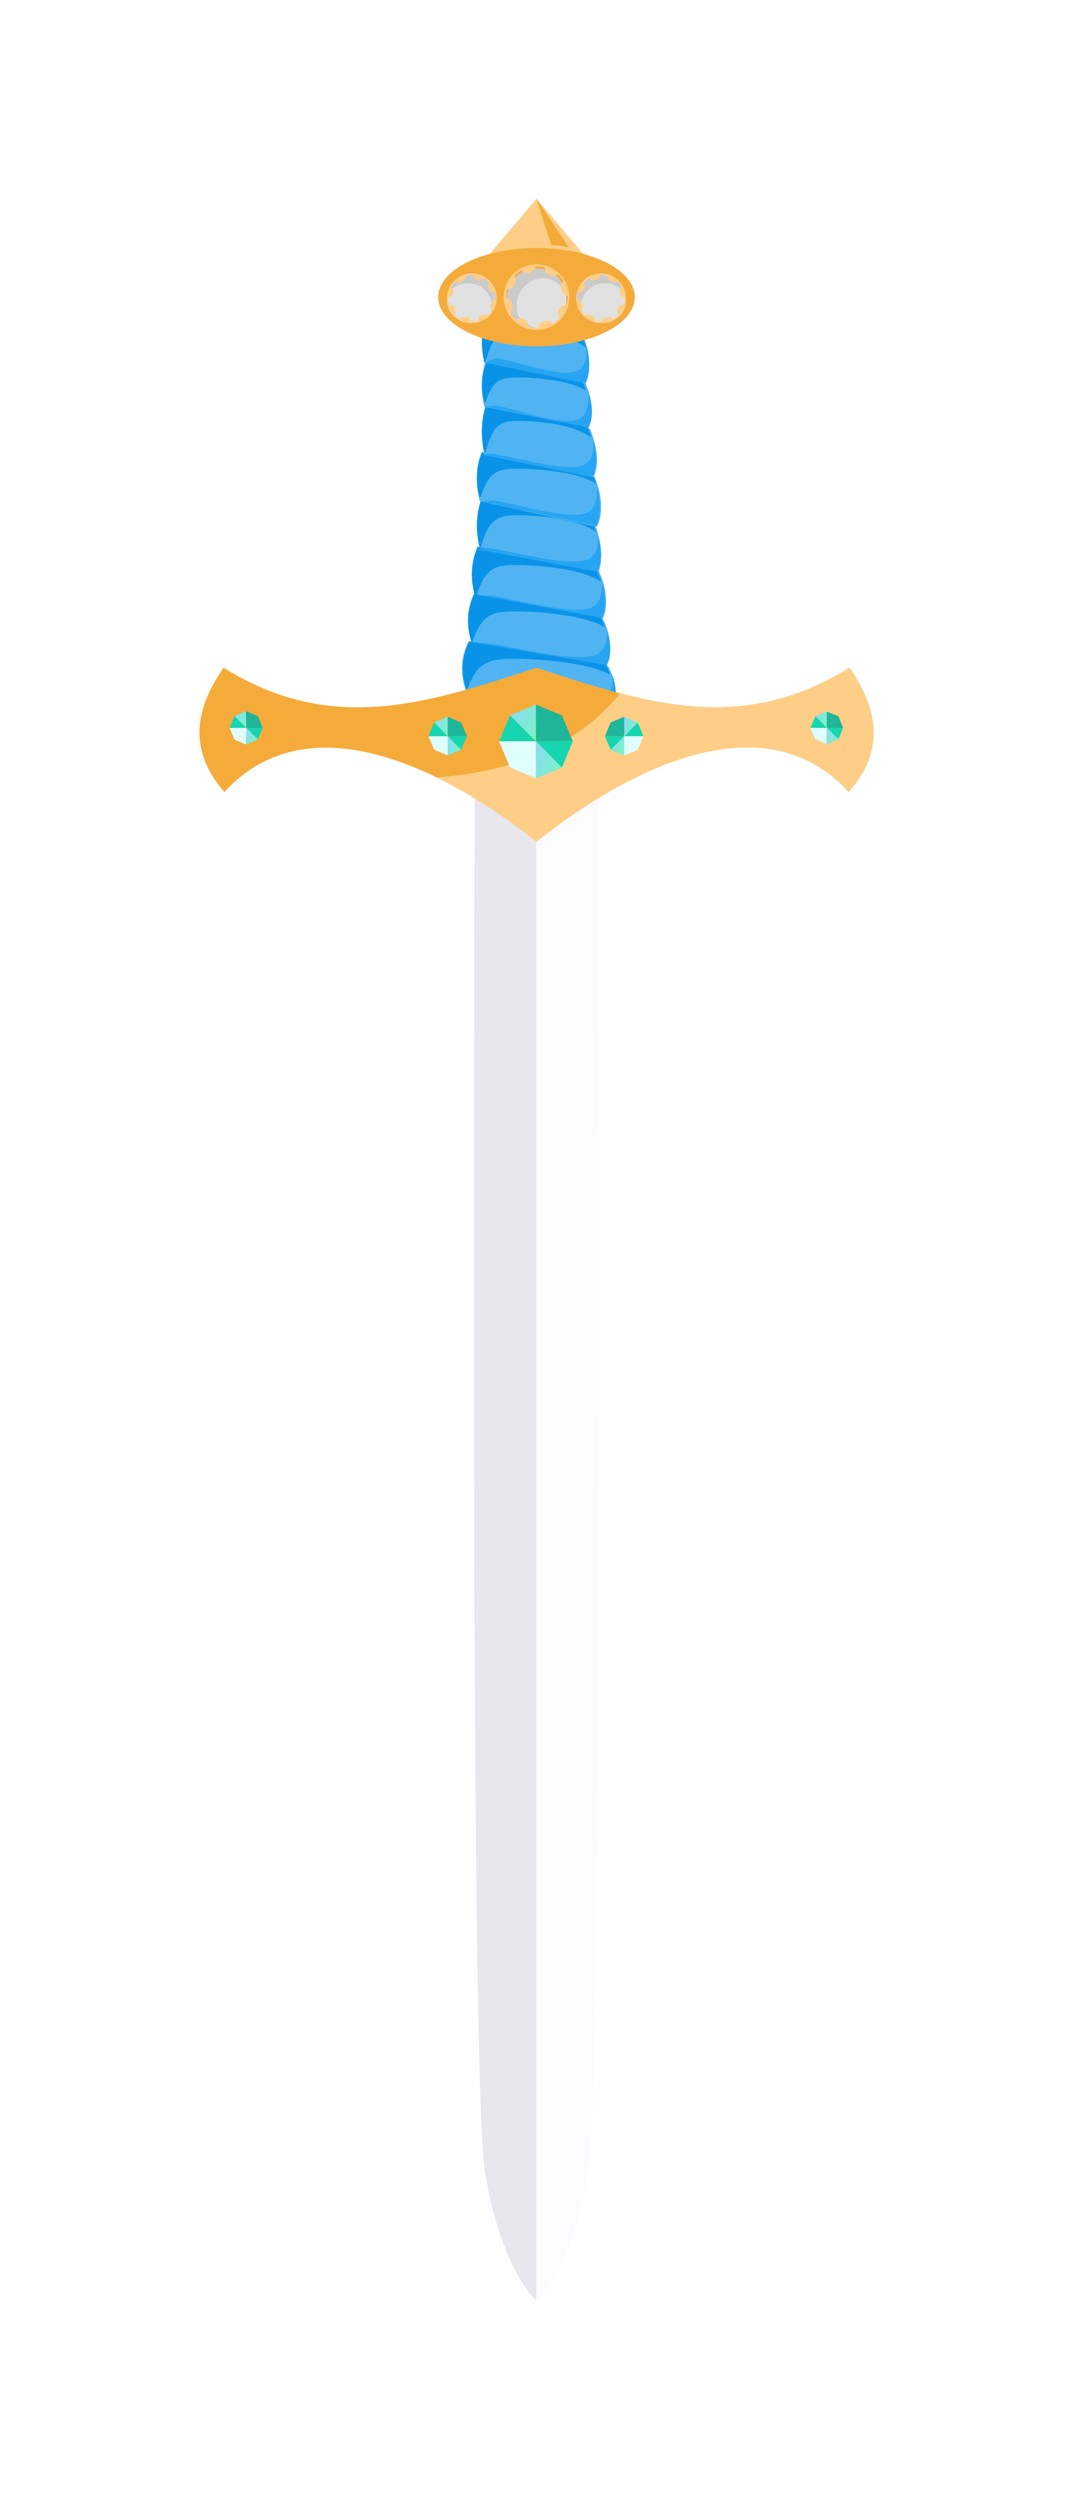 <svg width="216" height="503" fill="none" xmlns="http://www.w3.org/2000/svg"><g filter="url(#filter0_d)"><path d="M108.004 439s-7.188-6.349-10.398-26.116c-3.21-19.947-1.99-289.301-1.99-289.301l12.343-.495V439h.045z" fill="#E7E7ED"/><path d="M108.004 439s7.189-6.349 10.399-26.116c3.21-19.947 1.99-289.301 1.99-289.301l-12.343-.495V439h-.046z" fill="#FCFCFF"/><path d="M96.566 86.504L120.143 92c1.571-3.115.733-8-.524-10.748L97.037 76c-1.047 2.931-1.467 6.229-.471 10.504z" fill="#50B4F2"/><path d="M96 81.756c0 1.279.206 2.674.567 4.186l.257.058c1.236-4.128 2.318-5.988 5.871-6.28 3.142-.232 13.339.35 17.305 3.315a14.594 14.594 0 00-.721-2.035l-22.197-5A15.703 15.703 0 0096 81.756z" fill="#0993E8"/><path d="M95.606 95.847L121.089 101c1.681-2.92.759-7.5-.542-10.076L96.148 86c-1.138 2.748-1.626 5.84-.542 9.847z" fill="#50B4F2"/><path d="M95.004 91.756c0 1.279.214 2.674.588 4.186l.268.058c1.337-4.128 2.514-5.988 6.365-6.28 3.423-.232 14.496.35 18.775 3.315-.214-.756-.481-1.454-.802-2.035l-24.07-5c-.696 1.744-1.177 3.605-1.124 5.756z" fill="#0993E8"/><path d="M96.338 96.03l24.523 4.782c1.243-2.034 1.081-5.002.379-7.42-.162 1.099.108 3.957-2.323 4.892-4.321 1.649-17.663-2.474-20.634-2.474-.864.055-1.459.11-1.945.22z" fill="#27A5F2"/><path d="M94.875 105.255l27.003 5.099c1.767-2.89.829-7.422-.607-9.971l-25.844-4.872c-1.215 2.776-1.712 5.835-.552 9.744z" fill="#50B4F2"/><path d="M94.222 101.003c0 1.221.218 2.552.654 3.995l.272.055c1.416-3.939 2.669-5.714 6.754-5.991 3.595-.222 15.359.333 19.88 3.162a9.089 9.089 0 00-.871-1.942l-25.49-4.77c-.763 1.664-1.253 3.439-1.199 5.491z" fill="#0993E8"/><path d="M95.278 105.571l26.584 4.783c1.352-2.034 1.127-5.003.394-7.422-.169 1.1.113 3.958-2.534 4.893-4.731 1.649-19.15-2.474-22.416-2.474-.845 0-1.465.11-2.028.22z" fill="#27A5F2"/><path d="M93.722 114.847L122.97 120c1.9-2.92.864-7.5-.633-10.076L94.356 105c-1.382 2.748-1.9 5.84-.634 9.847z" fill="#50B4F2"/><path d="M93.158 110.545c0 1.22.226 2.551.678 3.994l.283.055c1.527-3.938 2.884-5.713 7.294-5.991 3.901-.222 16.51.333 21.429 3.162-.283-.721-.565-1.387-.905-1.941l-27.479-4.771c-.791 1.609-1.3 3.439-1.3 5.492z" fill="#0993E8"/><path d="M95 114.844L122.964 120c1.427-2.193 1.199-5.393.4-8-.171 1.185.114 4.267-2.625 5.274-4.965 1.778-20.146-2.667-23.57-2.667-.856.06-1.541.119-2.169.237zm1-28.355L120.105 91c1.219-1.918 1.053-4.719.333-7-.167 1.037.11 3.733-2.272 4.615-4.267 1.555-17.345-2.334-20.282-2.334a8.88 8.88 0 00-1.884.208z" fill="#27A5F2"/><path d="M96.576 76.847L120.164 82c1.532-2.92.712-7.5-.493-10.076L97.068 67c-1.04 2.748-1.532 5.84-.492 9.847z" fill="#50B4F2"/><path d="M97.399 76.947l22.49 4.782c1.136-2.033.973-5.002.325-7.42-.163 1.099.108 3.957-2.109 4.892-4.001 1.649-16.219-2.474-18.976-2.474-.703.055-1.244.11-1.73.22z" fill="#27A5F2"/><path d="M96.004 72.18c0 1.151.162 2.407.54 3.768l.216.052c1.24-3.715 2.318-5.39 5.877-5.651 3.127-.21 13.373.314 17.363 2.982a11.907 11.907 0 00-.755-1.831L96.975 67c-.593 1.57-1.024 3.244-.97 5.18z" fill="#0993E8"/><path d="M97.399 76.947l22.49 4.782c1.136-2.033.973-5.002.325-7.42-.163 1.099.108 3.957-2.109 4.892-4.001 1.649-16.219-2.474-18.976-2.474-.703.055-1.244.11-1.73.22z" fill="#27A5F2"/><path d="M97.496 67.504L119.5 72c1.428-3.115.364-7-.746-9.748L97.972 57c-.952 2.931-1.375 6.229-.476 10.504z" fill="#50B4F2"/><path d="M97 62.756c0 1.279.155 2.674.518 4.186l.207.058c1.139-4.128 2.122-5.988 5.383-6.28 2.899-.232 12.268.35 15.892 3.315-.207-.756-.414-1.454-.673-2.035l-20.343-5c-.57 1.686-.984 3.605-.984 5.756z" fill="#0993E8"/><path d="M97 67.489L119.181 72c1.118-1.918.95-4.719.336-7-.168 1.037.111 3.733-2.124 4.615-3.911 1.555-15.979-2.334-18.661-2.334-.726.052-1.285.104-1.732.208z" fill="#27A5F2"/><path d="M97.497 57.847L118.5 62c1.37-2.92.388-6.5-.718-9.076L97.918 48c-.895 2.748-1.317 5.84-.421 9.847z" fill="#50B4F2"/><path d="M97 53.605c0 1.023.154 2.14.515 3.349l.206.046c1.08-3.302 2.058-4.79 5.147-5.023 2.728-.186 11.683.279 15.132 2.65-.206-.604-.412-1.162-.669-1.627l-19.404-4C97.36 50.395 97 51.884 97 53.605z" fill="#0993E8"/><path d="M98 57.844L118.5 62c1.013-2.193.619-4.393.033-7-.16 1.185.106 4.267-1.92 5.274-3.573 1.778-14.613-2.667-17.066-2.667-.587 0-1.12.119-1.547.237z" fill="#27A5F2"/><path d="M97.881 48.371l20.021 4.734c1.288-2.682.59-6.89-.43-9.258l-19.161-4.523c-.913 2.525-1.288 5.365-.43 9.047z" fill="#50B4F2"/><path d="M98 49l19.878 4.105c.971-2.033.864-5.002.27-7.42-.108 1.099.108 3.957-1.834 4.892-3.452 1.649-13.971-2.474-16.345-2.474-.593.055-2.428.677-1.969.897z" fill="#27A5F2"/><path d="M97 44.756c0 1.279.164 2.674.49 4.186l.22.058c1.09-4.128 2.072-5.988 5.126-6.28 2.728-.232 11.728.35 15.164 3.315-.164-.756-.382-1.454-.655-2.035l-19.472-5c-.491 1.744-.873 3.605-.873 5.756z" fill="#0993E8"/><path d="M40.152 123.542c.055 4.121 1.713 8.059 5.028 11.814 16.964-18.591 44.482-4.579 62.827 9.983 18.346-14.654 45.919-28.666 62.828-9.983 6.631-7.51 6.686-15.569.165-25.002-21.826 13.554-40.89 7.235-62.993 0-22.102 7.235-41.221 13.554-62.993 0-3.26 4.67-4.918 9.066-4.862 13.188z" fill="#F5AB3A"/><path d="M107.966 145.339c18.342-14.654 45.909-28.666 62.87-9.983 6.629-7.51 6.684-15.569.165-25.002-16.131 9.982-30.716 9.158-46.185 5.128-5.524 6.961-16.463 15.478-36.959 16.943 7.182 3.481 14.143 8.151 20.109 12.914z" fill="#FECE86"/><path d="M107.89 117.774v7.388l-5.241-5.219 5.241-2.169z" fill="url(#paint0_linear)"/><path d="M107.89 125.162l5.24-5.219-5.24-2.169v7.388z" fill="#1EB699"/><path d="M100.472 125.162h7.418l-5.241-5.219-2.177 5.219z" fill="#15D6B1"/><path d="M113.13 119.943l-5.24 5.219h7.418l-2.178-5.219z" fill="#1EB699"/><path d="M107.89 132.617v-7.456l-5.241 5.219 5.241 2.237z" fill="#DEFFFD"/><path d="M107.89 125.161l5.24 5.287-5.24 2.169v-7.456z" fill="url(#paint1_linear)"/><path d="M100.472 125.162h7.418l-5.241 5.218-2.177-5.218z" fill="#DEFFFD"/><path d="M113.13 130.448l-5.24-5.287h7.418l-2.178 5.287z" fill="#15D6B1"/><path d="M107.821 125.229s-1.157 1.152-2.586 2.643l-2.586 2.576s1.157-1.152 2.586-2.643c1.361-1.424 2.586-2.576 2.586-2.576zm.068-.067a66098.54 66098.54 0 005.173 5.151l-2.587-2.576c-1.429-1.355-2.586-2.575-2.586-2.575z" fill="#FCFCFC"/><path d="M90.127 120.214v3.931l-2.722-2.779 2.722-1.152z" fill="url(#paint2_linear)"/><path d="M90.127 124.145l2.722-2.779-2.722-1.152v3.931z" fill="#1EB699"/><path d="M86.248 124.145h3.88l-2.723-2.779-1.157 2.779z" fill="#15D6B1"/><path d="M92.85 121.366l-2.722 2.779h3.879l-1.157-2.779z" fill="#1EB699"/><path d="M90.127 128.008v-3.863l-2.722 2.711 2.722 1.152z" fill="#DEFFFD"/><path d="M90.127 124.145l2.722 2.711-2.722 1.152v-3.863z" fill="url(#paint3_linear)"/><path d="M86.248 124.144h3.88l-2.723 2.711-1.157-2.711z" fill="#DEFFFD"/><path d="M92.85 126.855l-2.722-2.711h3.879l-1.157 2.711z" fill="#15D6B1"/><path d="M90.06 124.144l-1.361 1.356-1.361 1.355 1.36-1.355 1.362-1.356zm.067 0a7031.077 7031.077 0 002.722 2.711l-1.36-1.355-1.362-1.356z" fill="#FCFCFC"/><path d="M125.652 120.214v3.931l2.722-2.779-2.722-1.152z" fill="url(#paint4_linear)"/><path d="M125.652 124.145l-2.722-2.779 2.722-1.152v3.931z" fill="#1EB699"/><path d="M129.531 124.145h-3.879l2.723-2.779 1.156 2.779z" fill="#15D6B1"/><path d="M122.93 121.366l2.722 2.779h-3.879l1.157-2.779z" fill="#1EB699"/><path d="M125.652 128.008v-3.863l2.722 2.711-2.722 1.152z" fill="#DEFFFD"/><path d="M125.652 124.145l-2.722 2.711 2.722 1.152v-3.863z" fill="url(#paint5_linear)"/><path d="M129.531 124.144h-3.879l2.723 2.711 1.156-2.711z" fill="#DEFFFD"/><path d="M122.93 126.855l2.722-2.711h-3.879l1.157 2.711z" fill="#15D6B1"/><path d="M125.721 124.144a5802.39 5802.39 0 002.722 2.711l-1.361-1.355-1.361-1.356zm-.069 0l-1.361 1.356-1.361 1.355 1.361-1.355 1.361-1.356z" fill="#FCFCFC"/><path d="M49.51 119.108l.08 3.349-2.402-2.393 2.322-.956z" fill="url(#paint6_linear)"/><path d="M49.59 122.457l2.322-2.393-2.402-.956.08 3.349z" fill="#1EB699"/><path d="M46.227 122.457h3.363l-2.402-2.393-.961 2.393z" fill="#15D6B1"/><path d="M51.911 120.064l-2.322 2.393h3.283l-.96-2.393z" fill="#1EB699"/><path d="M49.51 125.805l.08-3.349-2.402 2.313 2.322 1.036z" fill="#DEFFFD"/><path d="M49.59 122.456l2.322 2.313-2.402 1.036.08-3.349z" fill="url(#paint7_linear)"/><path d="M46.227 122.457h3.363l-2.402 2.312-.961-2.312z" fill="#DEFFFD"/><path d="M51.911 124.769l-2.322-2.312h3.283l-.96 2.312z" fill="#15D6B1"/><path d="M49.59 122.456v1.675c-.08-.957-.08-1.675 0-1.675zm-.08.001s-.481.558-1.122 1.196c-.64.638-1.2 1.196-1.2 1.116 0 0 .48-.558 1.12-1.196.64-.638 1.201-1.116 1.201-1.116zm.08 0a23.736 23.736 0 002.322 2.312s-.56-.478-1.201-1.116a30.03 30.03 0 00-1.121-1.196z" fill="#FCFCFC"/><path d="M166.424 119.174v3.282l-2.276-2.344 2.276-.938z" fill="url(#paint8_linear)"/><path d="M166.424 122.456l2.354-2.344-2.354-.938v3.282z" fill="#1EB699"/><path d="M163.128 122.456h3.296l-2.276-2.344-1.02 2.344z" fill="#15D6B1"/><path d="M168.778 120.112l-2.354 2.344h3.295l-.941-2.344z" fill="#1EB699"/><path d="M166.424 125.738v-3.282l-2.276 2.266 2.276 1.016z" fill="#DEFFFD"/><path d="M166.424 122.456l2.354 2.266-2.354 1.016v-3.282z" fill="url(#paint9_linear)"/><path d="M163.128 122.457h3.296l-2.276 2.266-1.02-2.266z" fill="#DEFFFD"/><path d="M168.778 124.723l-2.354-2.266h3.295l-.941 2.266z" fill="#15D6B1"/><path d="M166.424 122.457s-.471.547-1.099 1.172c-.627.625-1.177 1.172-1.177 1.094 0 0 .471-.547 1.099-1.172.628-.626 1.177-1.094 1.177-1.094z" fill="#FCFCFC"/><path d="M166.423 122.457a23.098 23.098 0 002.276 2.266s-.549-.469-1.177-1.094c-.549-.703-1.099-1.172-1.099-1.172z" fill="#FCFCFC"/><path d="M98.106 27.654L108 16l9.895 11.654c-9.895 1.97-9.895 2.134-19.79 0z" fill="#FECE86"/><path d="M108 25.895c10.925 0 19.79 4.436 19.79 9.895s-8.865 9.895-19.79 9.895c-10.924 0-19.79-4.436-19.79-9.895 0-5.46 8.866-9.895 19.79-9.895z" fill="#F5AB3A"/><path d="M102 36a6 6 0 1112.001.001A6 6 0 01102 36z" fill="#CACACA"/><path d="M108.724 42c2.914 0 5.276-2.521 5.276-5.63 0-.588-.079-1.177-.236-1.681-.945-1.597-2.599-2.689-4.488-2.689-2.914 0-5.276 2.521-5.276 5.63 0 .588.079 1.177.236 1.68.945 1.597 2.599 2.69 4.488 2.69z" fill="#E1E1E1"/><path d="M108 42.386a6.593 6.593 0 006.596-6.597A6.593 6.593 0 00108 29.193a6.594 6.594 0 00-6.597 6.596A6.594 6.594 0 00108 42.386zm-.087-.434h-.521c-1.909-.174-.173-.781-1.822-1.65-1.649-.867-1.215.869-2.344-.607-1.215-1.475.434-.607-.087-2.43-.52-1.823-1.475-.26-1.215-2.17.174-1.91.781-.173 1.649-1.823.868-1.649-.868-1.215.608-2.343 1.475-1.215.607.434 2.43-.087 1.823-.52.261-1.389 2.17-1.215 1.91.174.174.781 1.823 1.65 1.649.867 1.215-.869 2.343.607 1.215 1.475-.434.607.087 2.43.521 1.823 1.476.26 1.215 2.083-.173 1.91-.781.174-1.649 1.823s.868 1.215-.607 2.343c-1.476 1.215-.608-.434-2.431.087-1.649.608-.694 1.302-1.649 1.302z" fill="#FECE86"/><path d="M116 36c0-2.787 2.212-5 5-5 2.692 0 5 2.213 5 5 0 2.705-2.212 5-5 5-2.788-.082-5-2.295-5-5z" fill="#CACACA"/><path d="M121.224 41c2.572 0 4.776-2 4.776-4.519 0-.444-.092-.888-.184-1.333a4.808 4.808 0 00-4.04-2.148c-2.572 0-4.776 2-4.776 4.519 0 .444.092.888.184 1.333a4.807 4.807 0 004.04 2.148z" fill="#E1E1E1"/><path d="M120.958 41c2.735 0 5.042-2.246 5.042-5s-2.222-5-5.042-5c-2.734 0-4.956 2.246-4.956 5-.085 2.754 2.137 5 4.956 5zm-.085-.29h-.427c-1.453-.145-.086-.58-1.367-1.232-1.282-.652-.855.652-1.795-.507-.94-1.087.342-.435-.085-1.812-.428-1.376-1.111-.217-.94-1.594.171-1.45.598-.145 1.281-1.377.684-1.232-.598-.942.513-1.811 1.111-.87.513.29 1.88-.073 1.367-.434.171-1.087 1.624-.942 1.452.145.085.58 1.367 1.232s.854-.652 1.794.507c.94 1.087-.342.508.086 1.885.427 1.376 1.111.144.94 1.594-.171 1.449-.598.145-1.282 1.377-.684 1.231.598.941-.513 1.811s-.512-.29-1.88.073c-1.196.29-.512.797-1.196.87z" fill="#FECE86"/><path d="M100 36c0-2.787-2.212-5-5-5-2.692 0-5 2.213-5 5 0 2.705 2.212 5 5 5 2.788-.082 5-2.295 5-5z" fill="#CACACA"/><path d="M94.775 41C92.206 41 90 39 90 36.481c0-.444.092-.888.184-1.333A4.808 4.808 0 0194.224 33C96.797 33 99 35 99 37.519c0 .444-.092.888-.184 1.333A4.808 4.808 0 0194.776 41z" fill="#E1E1E1"/><path d="M95.043 41C92.308 41 90 38.754 90 36s2.222-5 5.043-5c2.735 0 4.957 2.246 4.957 5s-2.222 5-4.957 5zm.085-.29h.428c1.453-.145.085-.58 1.367-1.232s.855.652 1.795-.507c.94-1.087-.342-.435.085-1.812.428-1.376 1.112-.217.94-1.594-.17-1.45-.598-.145-1.281-1.377-.684-1.232.598-.942-.513-1.811-1.111-.87-.513.29-1.88-.073-1.368-.434-.172-1.087-1.625-.942-1.453.145-.085.58-1.367 1.232s-.855-.652-1.795.507c-.94 1.087.342.508-.085 1.885-.428 1.376-1.112.144-.94 1.594.17 1.449.598.145 1.281 1.377.684 1.231-.598.941.513 1.811s.513-.29 1.88.073c1.197.29.428.797 1.197.87z" fill="#FECE86"/><path d="M114.596 25.895L108 16l2.984 9.36c1.257-.09 2.434.178 3.612.535z" fill="#F5AB3A"/><path d="M101.404 25.895L108 16l-2.984 9.36c-1.335-.178-2.513.09-3.612.535z" fill="#FECE86"/></g><defs><linearGradient id="paint0_linear" x1="101.447" y1="116.445" x2="110.434" y2="122.107" gradientUnits="userSpaceOnUse"><stop stop-color="#8CD3FF"/><stop offset="1" stop-color="#77F8C1"/></linearGradient><linearGradient id="paint1_linear" x1="106.687" y1="123.819" x2="115.721" y2="129.459" gradientUnits="userSpaceOnUse"><stop stop-color="#8CD3FF"/><stop offset="1" stop-color="#77F8C1"/></linearGradient><linearGradient id="paint2_linear" x1="86.781" y1="119.506" x2="91.512" y2="122.416" gradientUnits="userSpaceOnUse"><stop stop-color="#8CD3FF"/><stop offset="1" stop-color="#77F8C1"/></linearGradient><linearGradient id="paint3_linear" x1="89.502" y1="123.449" x2="94.189" y2="126.382" gradientUnits="userSpaceOnUse"><stop stop-color="#8CD3FF"/><stop offset="1" stop-color="#77F8C1"/></linearGradient><linearGradient id="paint4_linear" x1="125.027" y1="119.506" x2="129.759" y2="122.416" gradientUnits="userSpaceOnUse"><stop stop-color="#8CD3FF"/><stop offset="1" stop-color="#77F8C1"/></linearGradient><linearGradient id="paint5_linear" x1="122.305" y1="123.449" x2="126.991" y2="126.382" gradientUnits="userSpaceOnUse"><stop stop-color="#8CD3FF"/><stop offset="1" stop-color="#77F8C1"/></linearGradient><linearGradient id="paint6_linear" x1="46.636" y1="118.505" x2="50.73" y2="121.113" gradientUnits="userSpaceOnUse"><stop stop-color="#8CD3FF"/><stop offset="1" stop-color="#77F8C1"/></linearGradient><linearGradient id="paint7_linear" x1="48.958" y1="121.853" x2="53.052" y2="124.461" gradientUnits="userSpaceOnUse"><stop stop-color="#8CD3FF"/><stop offset="1" stop-color="#77F8C1"/></linearGradient><linearGradient id="paint8_linear" x1="163.626" y1="118.583" x2="167.579" y2="121.018" gradientUnits="userSpaceOnUse"><stop stop-color="#8CD3FF"/><stop offset="1" stop-color="#77F8C1"/></linearGradient><linearGradient id="paint9_linear" x1="165.883" y1="121.865" x2="169.895" y2="124.421" gradientUnits="userSpaceOnUse"><stop stop-color="#8CD3FF"/><stop offset="1" stop-color="#77F8C1"/></linearGradient><filter id="filter0_d" x=".15" y="0" width="215.699" height="503" filterUnits="userSpaceOnUse" color-interpolation-filters="sRGB"><feFlood flood-opacity="0" result="BackgroundImageFix"/><feColorMatrix in="SourceAlpha" values="0 0 0 0 0 0 0 0 0 0 0 0 0 0 0 0 0 0 127 0"/><feOffset dy="24"/><feGaussianBlur stdDeviation="20"/><feColorMatrix values="0 0 0 0 0.304 0 0 0 0 0.623 0 0 0 0 0.821 0 0 0 0.09 0"/><feBlend in2="BackgroundImageFix" result="effect1_dropShadow"/><feBlend in="SourceGraphic" in2="effect1_dropShadow" result="shape"/></filter></defs></svg>